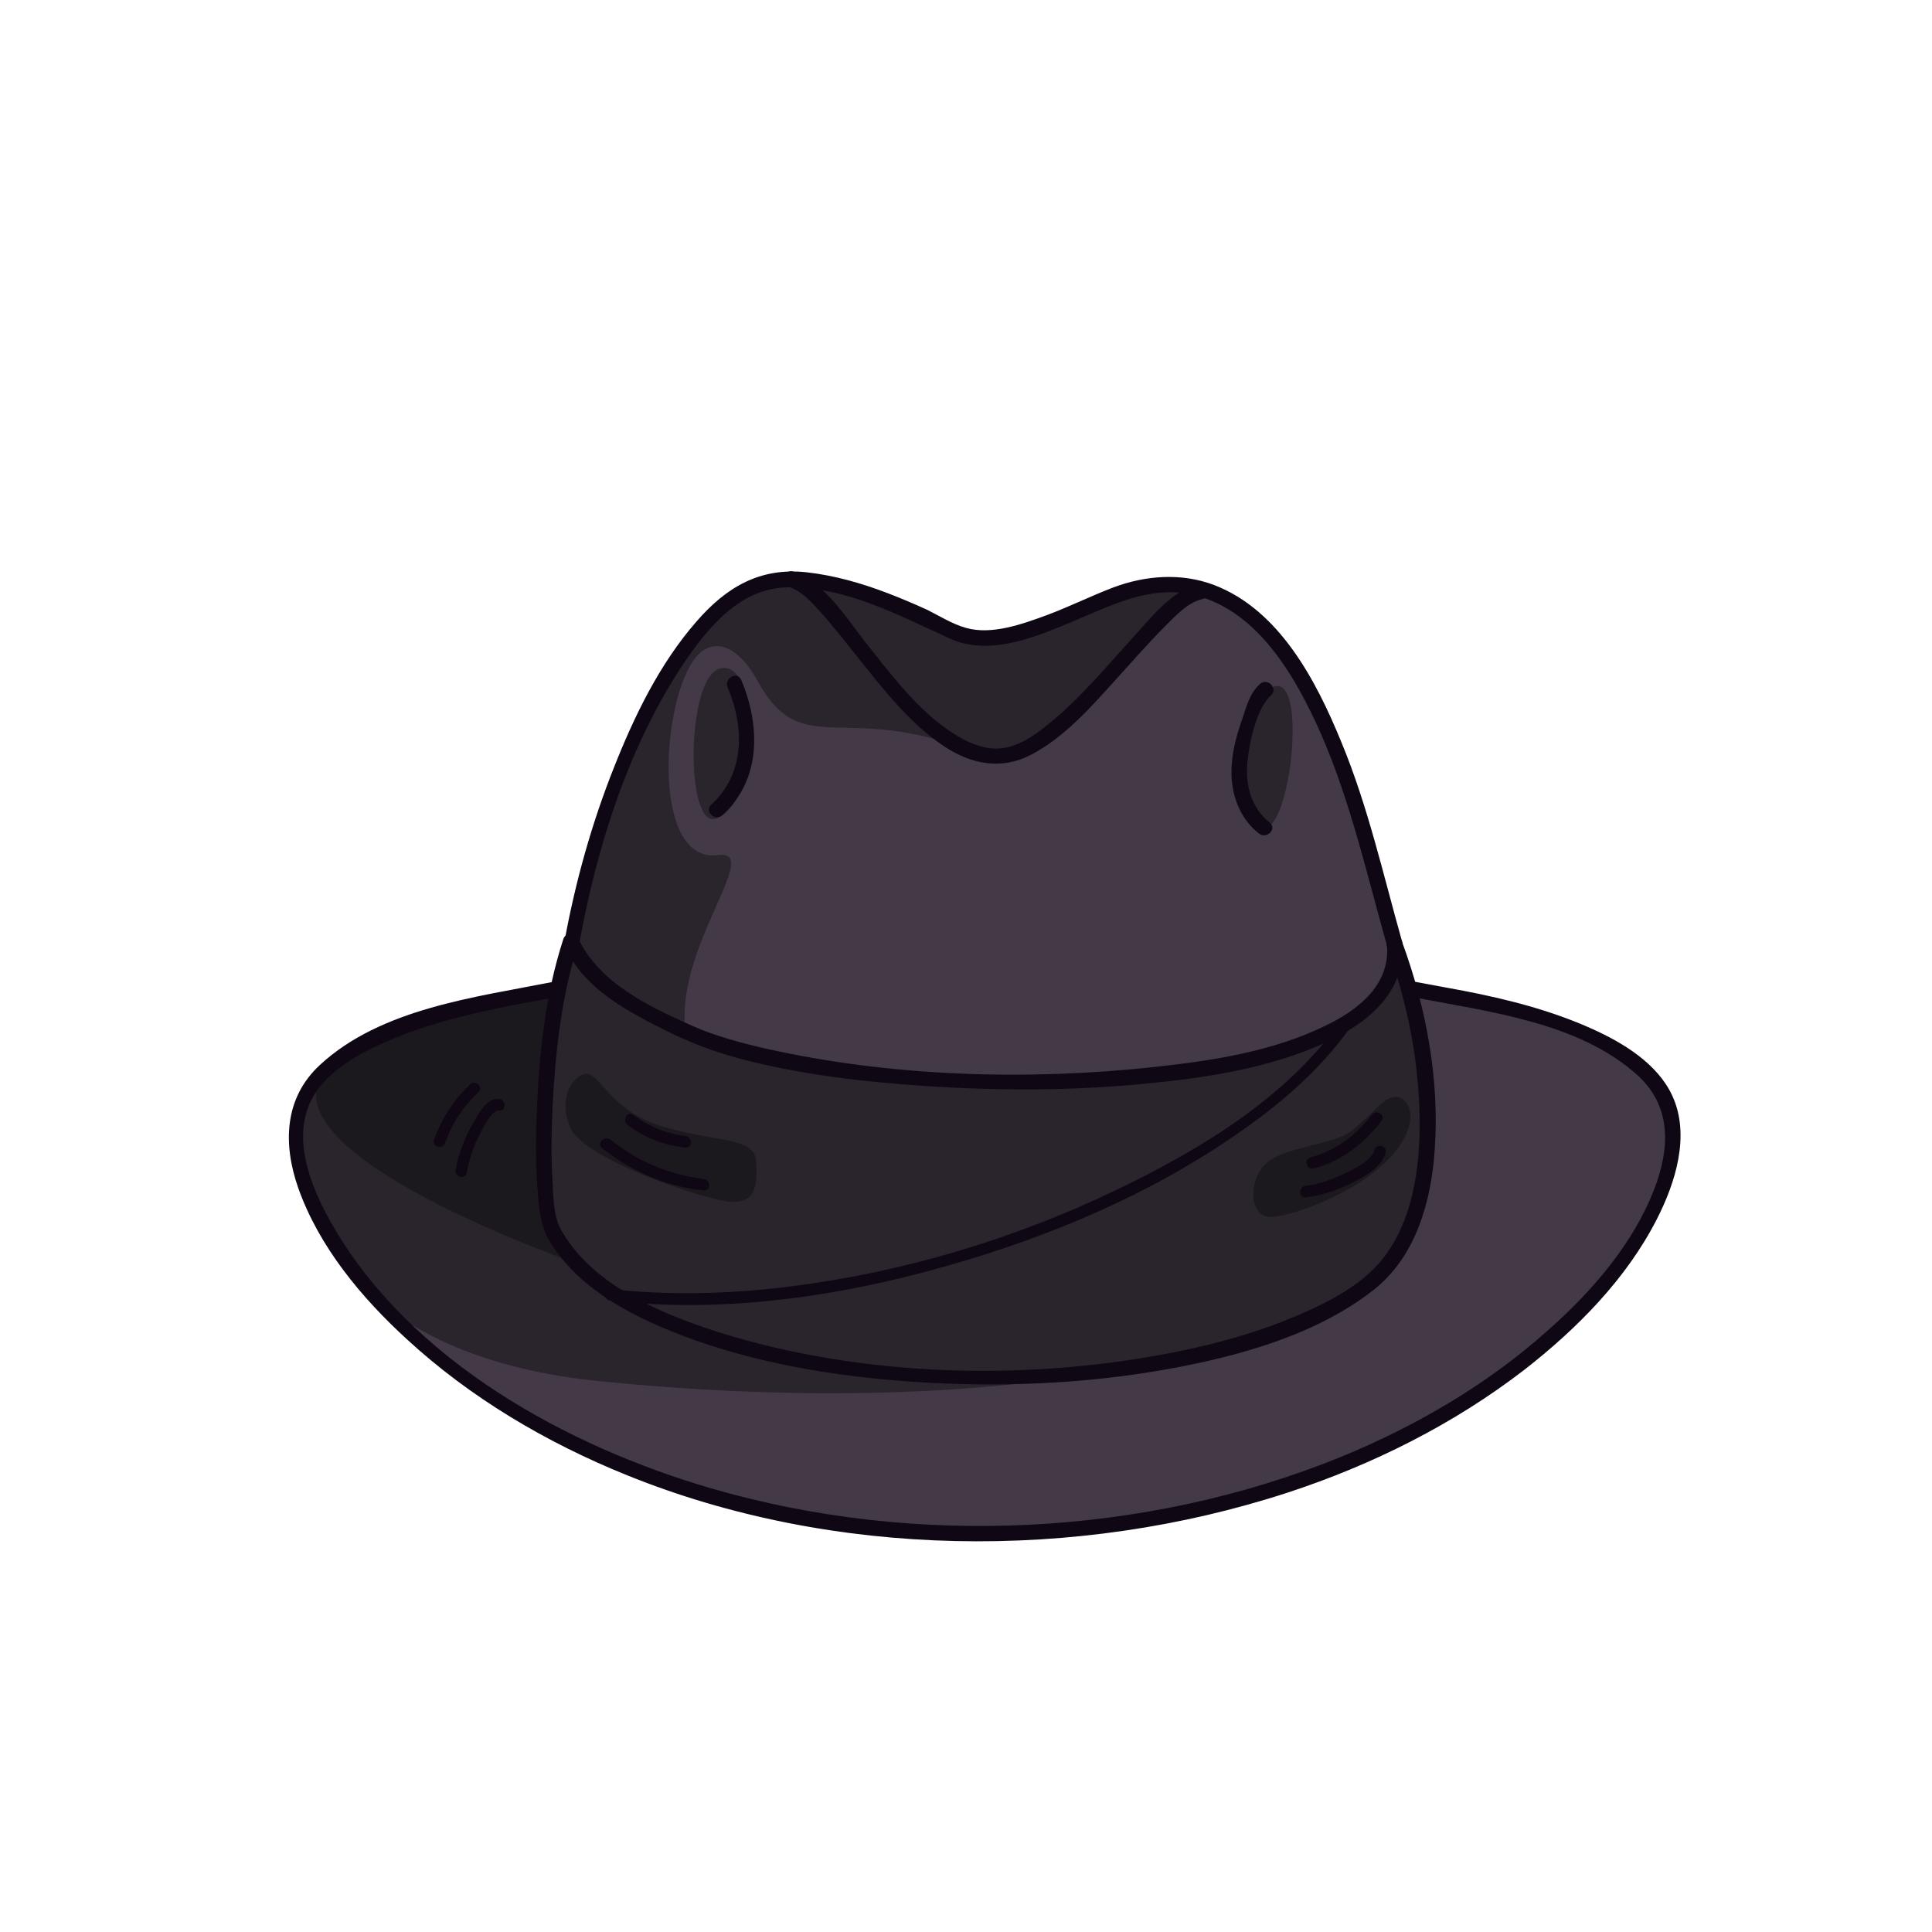 <?xml version="1.0" encoding="utf-8"?>
<!-- Generator: Adobe Illustrator 19.2.0, SVG Export Plug-In . SVG Version: 6.00 Build 0)  -->
<svg version="1.1" id="Layer_1" xmlns="http://www.w3.org/2000/svg" xmlns:xlink="http://www.w3.org/1999/xlink" x="0px" y="0px"
	 viewBox="0 0 500 500" style="enable-background:new 0 0 500 500;" xml:space="preserve">
<style type="text/css">
	.st0{fill:#433947;}
	.st1{fill:#2A242D;}
	.st2{fill:#1C191E;}
	.st3{fill:#0F0814;}
</style>
<g>
	<g>
		<path class="st0" d="M253.7,396.6c-24.3,0-48-3.4-70.5-10c-44.8-13.2-80.5-38-98.1-68.2c-7.7-13.2-9.9-24.2-6.5-32.8
			c3.6-9.1,14-14.5,21.5-17.7c10.9-4.7,22.7-7.4,32.8-9.3c1.8-0.3,3.6-0.7,5.4-1c1.4-0.3,2.8-0.5,4.2-0.8l1.4-0.3l-0.3,1.4
			c-1.7,8.7-2.7,18.2-3.2,29.9c-0.3,7.7-0.3,14,0.2,19.8v0.5c0.3,3.7,0.6,7.5,2.1,10.8c7.2,13.6,23,20.9,34.2,25.2
			c16.9,6.4,36.5,10.3,60,11.9c6.5,0.4,13,0.7,19.4,0.7c15.8,0,31.2-1.4,45.9-4c14.9-2.7,36.5-7.8,52.1-20
			c11.4-8.9,14.7-24.3,15.4-35.6c0.8-12.6-0.5-25.8-4.1-39.2l-0.4-1.4l1.5,0.3c2.3,0.4,4.7,0.9,7.1,1.3c17.4,3.2,37.2,6.8,50.8,18.9
			c8.4,7.5,10.1,18.1,4.9,31.5c-4.8,12.5-13.9,24.6-27.7,37c-15.1,13.6-33.5,24.8-54.6,33.4C318.4,390.4,286.1,396.6,253.7,396.6z"
			/>
		<path class="st0" d="M262.1,279.6c-22.6,0-44.2-2.3-64.2-6.8c-6-1.3-12.9-3.1-19.5-6c-9.5-4.3-23.9-10.7-29.8-22.8l-0.1-0.3
			l0.1-0.3c5.3-29.1,14.4-53.4,26.9-72.2c6.3-9.5,15.2-20.4,27.8-20.7c0.1,0,0.2,0,0.3,0h1.1h0.1c3.5,1.2,6.2,4.1,8.6,6.8l0.3,0.3
			c2.8,3.1,5.4,6.4,7.9,9.6l2.4,3.1c6.3,7.9,12.8,16.1,21.2,21.7c4.3,2.8,8.5,4.2,12.5,4.2c2.9,0,5.7-0.7,8.5-2.2
			c8.1-4.2,14.6-11.4,20.8-18.3l1.4-1.6c1-1.1,2-2.2,2.9-3.3c2.9-3.2,5.9-6.6,9.1-9.7l0.7-0.7c2.8-2.8,5.9-6,9.9-6.9
			c0.1,0,0.1,0,0.2-0.1l0.4-0.3l0.5,0.2c16.2,5.3,25.6,23.1,31.2,36.1c6,13.8,10,28.4,13.8,42.6c1.1,4,2.2,8.1,3.3,12.1v0.1v0.1
			c0.9,9-4.9,16.9-16.8,22.6c-13.8,6.7-29.9,9.2-43.8,10.7C287.2,278.9,274.5,279.6,262.1,279.6z"/>
	</g>
	<g>
		<path class="st1" d="M255.7,196.2C219,180,207.9,198,196,176.1c-4.6-8.4-11.1-11.8-15.9-6c-9,10.9-11.7,53.5,5.8,51.2
			c13-1.7-17.1,30.1-6.4,52.9c2.5,5.4-22.6-7.8-22.6-7.8l-9-24.9l5.2-22.6l8.1-20.8l10.5-22.1l11-15.1l11.6-10.5l16.6,0.5l26.2,19.6
			C237.2,170.5,263.4,199.6,255.7,196.2z"/>
		<path class="st1" d="M280.1,355.7c0,0-47,9.7-125.4,1.7c-42.4-4.3-57.7-22-57.7-22l-13.4-19.5l-6.2-17l1.1-14.1l6-9.3l10.8-6.5
			l20.7-8.3l30.6-4.5l22.4,31.2L280.1,355.7z"/>
		<path class="st1" d="M256.5,355.8c-4.2,0-8.5-0.1-12.8-0.3c-22.3-1-41.5-4.1-58.9-9.6c-28.8-9.1-37.3-20.1-41.2-27.5
			c-1.6-3.4-1.8-7.5-2-11.1c0-0.5,0-0.9-0.1-1.4c-0.3-5.8-0.4-12.1,0-19.4c0.7-16.1,2.6-28.7,5.8-39.6l0.6-2.1l1.1,1.9
			c5.5,9.3,16,14.5,24.4,18.7c5.7,2.8,11.5,5.1,17.8,6.8c13.7,3.7,29.3,6,49.1,7.3c8.4,0.5,16.7,0.8,24.7,0.8
			c10.9,0,21.5-0.5,31.7-1.5c14.3-1.4,30.9-3.7,45.6-10.4c7.1-3.2,16.1-8.8,18.5-17.7l0.8-3.1l1,3.1c4.3,13.6,6.5,27.4,6.4,41
			c-0.1,16.5-4.1,29-11.9,37.1c-6.4,6.7-15.7,10.9-24,14.2c-8,3.2-16.7,5.7-26.6,7.8C291,354.1,274.1,355.8,256.5,355.8z"/>
		<path class="st1" d="M257.8,195.5c-3.6,0-7.5-1.4-11.8-4.1c-8.5-5.5-15-13.7-21.3-21.6l-1.6-2.1c-0.9-1.2-1.9-2.4-2.9-3.8
			c-2.9-3.9-6.2-8.3-10-11.3l-2.7-2.1l3.4,0.5c10.9,1.5,21.2,6.3,31.2,10.9c1.5,0.7,3,1.4,4.4,2c2.5,1.1,5.3,1.7,8.3,1.7
			c7.6,0,15.9-3.5,22.5-6.3c0,0,2.4-1,3.2-1.4c7-3,14.3-6.1,22.2-6.1c1.5,0,3,0.1,4.4,0.3l2.8,0.4l-2.5,1.3
			c-4.2,2.2-7.8,6.4-11.1,10c-0.7,0.8-1.4,1.5-2,2.2c-1.5,1.6-3,3.3-4.4,4.9c-5.6,6.3-11.4,12.8-18.2,18.1c-3.4,2.7-7.5,5.5-12,6.1
			C259.2,195.4,258.5,195.5,257.8,195.5z"/>
		<path class="st1" d="M186.4,173c10.4-2.4,11.1,34.1-1,38.8C177.3,215,177.5,175,186.4,173z"/>
		<path class="st1" d="M329.7,177.7c-11.4,4-9.6,36.2-2.6,36.6C334,214.7,338.4,174.7,329.7,177.7z"/>
	</g>
	<g>
		<path class="st2" d="M150.3,278.3c4.6-2.7,6.2,8.5,20.4,13c14.2,4.4,24.6,2.8,25,9.2c0.4,6.4-0.2,11.1-6.9,10.5
			s-37.9-11-41.3-19.3C145.4,286.7,146.1,280.8,150.3,278.3z"/>
		<path class="st2" d="M349.7,292.7c-4.3,3.5-16.8,4-21.7,8.1c-4.9,4-4.9,13.5,0.2,14.1s28.9-7.7,35.4-20.7
			c3.1-6.1,0.6-10.6-2.7-10.3C357.6,284.3,356.5,287.3,349.7,292.7z"/>
		<path class="st2" d="M148,326.5c0,0-78.8-27.4-64.5-48.6c3.5-5.2,17.8-12.6,17.8-12.6l14.4-4.6l28.2-4.7l-1.7,13.7
			c0,0-1.3,29.7-1.4,30c0,0.3,2.4,15.6,2.4,15.6L148,326.5z"/>
	</g>
	<g>
		<g>
			<path class="st3" d="M157.9,336.6c28.9,3.3,58.6-0.9,86.5-8.8c27.4-7.7,54.4-19.1,77.7-35.7c10.3-7.3,19.9-15.7,27.2-26
				c1.1-1.6-1.5-3.1-2.6-1.5c-14.1,19.8-36.6,33.2-58.1,43.5c-26.5,12.7-55.4,21.3-84.6,24.9c-15.3,1.9-30.8,2.3-46.1,0.6
				C156,333.3,156,336.3,157.9,336.6L157.9,336.6z"/>
		</g>
		<g>
			<path class="st3" d="M149.9,244.3c4.5-25,12.7-51.1,26.9-72.4c6.3-9.4,14.8-19.8,27.1-19.9c15-0.2,28.8,7.3,42,13.3
				c10.4,4.7,22.8-0.7,32.5-4.8c9.4-3.9,18.7-8.7,29.1-6.8c17.6,3.2,27.8,21.4,34.4,36.3c7.7,17.7,11.9,36.5,17.1,54.9
				c0.7,2.5,4.6,1.4,3.9-1.1c-4.9-17.3-8.8-34.9-15.7-51.6c-6.5-15.9-16-34.3-33-40.8c-8.4-3.2-17.7-2.5-26,0.6
				c-5.8,2.2-11.4,5-17.3,7.2c-6.3,2.3-14.2,5.2-20.9,3.3c-3.6-1-7-3.2-10.3-4.8c-3.3-1.5-6.6-2.9-10-4.2c-6.8-2.6-13.8-4.6-21-5.4
				c-12.1-1.3-20.8,3.9-28.5,12.8c-9.5,10.9-16,24.3-21.3,37.7c-5.7,14.3-9.9,29.3-12.7,44.4C145.6,245.7,149.4,246.8,149.9,244.3
				L149.9,244.3z"/>
		</g>
		<g>
			<path class="st3" d="M204.2,151.9c3.4,1.1,6.1,4.2,8.4,6.8c3.4,3.8,6.5,7.8,9.6,11.7c6.6,8.2,13.3,16.9,22.2,22.8
				c7,4.6,14.7,6.1,22.3,2.2c8.9-4.6,15.9-12.7,22.5-20c4-4.4,7.9-8.9,12.1-13.1c2.8-2.8,6-6.4,10-7.3c2.5-0.6,1.4-4.5-1.1-3.9
				c-7,1.7-12.6,9.1-17.2,14.1c-7,7.7-13.7,15.8-21.8,22.3c-3.3,2.7-7.3,5.5-11.6,6.1c-4.7,0.7-9.4-1.5-13.2-4
				c-8.9-5.8-15.6-14.8-22.2-23.1c-5-6.3-10.9-16-19-18.6C202.8,147.3,201.8,151.2,204.2,151.9L204.2,151.9z"/>
		</g>
		<g>
			<path class="st3" d="M326.1,177c-2.5,2.2-3.4,5.4-4.4,8.5c-1.4,3.9-2.6,7.9-2.9,12.1c-0.6,6.8,1.5,13.8,7,18.1
				c2,1.6,4.8-1.2,2.8-2.8c-4.7-3.8-6.3-9.5-5.8-15.3c0.4-5,2.3-14.3,6.2-17.7C330.8,178.1,328,175.3,326.1,177L326.1,177z"/>
		</g>
		<g>
			<path class="st3" d="M365.4,258c19.4,3.8,42.9,6.4,58.2,20.1c9.1,8.1,8.6,19.1,4.5,29.7c-5.5,14.2-16.1,26.4-27.4,36.4
				c-15.7,14.1-34.3,24.9-53.8,32.9c-50.7,20.6-110.2,23.4-162.8,8.1c-37.4-10.9-77.5-32.9-97.8-67.7c-5.2-8.9-10.6-21.3-6.3-31.6
				c3.5-8.3,13-13.4,20.9-16.7c10.2-4.4,21.1-6.9,32-9.1c3.8-0.7,7.6-1.4,11.4-2.1c2.5-0.5,1.5-4.4-1.1-3.9
				c-20.3,4-44.6,6.9-60.4,21.5c-9.3,8.6-9.6,20.5-5.6,31.9c5.4,15.2,16.3,28.3,28.1,39.1c16.5,15.2,36.2,26.8,57,35.2
				c53.4,21.6,116.3,22.3,170.9,4.5c22-7.2,43-17.7,61.3-31.8c13.6-10.6,26.4-23.5,34.3-39c4.8-9.4,8.7-21.7,4-31.9
				c-3.8-8.3-12.7-13.7-20.7-17.3c-10.6-4.8-22-7.7-33.4-9.9c-4.1-0.8-8.3-1.5-12.4-2.3C364,253.7,362.9,257.5,365.4,258L365.4,258z
				"/>
		</g>
		<g>
			<path class="st3" d="M155.8,297.1c7.7,6.2,16.5,9.9,26.3,11c1.9,0.2,1.9-2.8,0-3c-8.9-1.1-17.1-4.5-24.1-10.2
				C156.5,293.8,154.3,295.9,155.8,297.1L155.8,297.1z"/>
		</g>
		<g>
			<path class="st3" d="M144.9,317.7c-1.7-3.5-1.7-8.1-1.9-11.9c-0.4-6.4-0.3-12.8,0-19.2c0.7-14.3,2.3-28.9,6.7-42.5
				c-1.2,0.2-2.4,0.3-3.7,0.5c5,11.4,16.5,17.2,27.1,22.5c5.7,2.8,11.6,5,17.7,6.7c16,4.3,32.7,6.2,49.2,7.3
				c18.9,1.2,38,1.2,56.9-0.7c15.6-1.5,31.6-4,46-10.5c10.4-4.7,21.2-13,19.8-25.8c-1.3,0.2-2.6,0.4-3.9,0.5
				c5.6,15.1,8.7,31.1,8.6,47.2c-0.1,12.9-2.6,27.4-12.1,36.8c-6.2,6.1-15.1,10.1-23.1,13.3c-8.6,3.4-17.5,5.8-26.5,7.7
				c-38.9,8-82.4,7-120.3-5C170.4,339.7,152.7,332.3,144.9,317.7c-1.2-2.3-4.7-0.3-3.5,2c7,13.1,21.5,20.7,34.8,25.8
				c19.1,7.3,39.7,10.7,60.1,12.1c22.2,1.5,44.7,0.6,66.6-3.4c18-3.3,37.8-8.8,52.5-20.3c11-8.6,15-22.9,15.9-36.3
				c1.3-18.2-2.2-36.9-8.5-54c-0.7-1.9-4.2-1.9-3.9,0.5c1.2,10.7-7.5,17.4-16.2,21.5c-13.4,6.5-28.9,8.9-43.6,10.5
				c-33.1,3.6-68.2,2.6-100.8-4.7c-6.5-1.5-13-3.2-19.1-5.9c-11.2-5-24.4-11.2-29.7-23c-0.7-1.7-3.2-1-3.7,0.5
				c-4.7,14.4-6.3,29.9-6.9,44.9c-0.3,6.6-0.3,13.3,0.2,19.9c0.3,4,0.6,8.3,2.3,11.9C142.5,322,146,320,144.9,317.7z"/>
		</g>
		<g>
			<path class="st3" d="M162.4,291.1c4.4,3.4,9.5,5.3,15,5.9c1.9,0.2,1.9-2.8,0-3c-5-0.6-9.5-2.5-13.5-5.5
				C162.4,287.4,160.9,290,162.4,291.1L162.4,291.1z"/>
		</g>
		<g>
			<path class="st3" d="M355.7,297.6c-0.7,2.7-4.6,4.5-6.9,5.7c-3.4,1.7-7.1,3.1-10.9,3.6c-1.9,0.2-1.9,3.2,0,3
				c4.7-0.6,9.2-2.2,13.4-4.5c2.8-1.5,6.4-3.7,7.3-7C359.1,296.5,356.2,295.7,355.7,297.6L355.7,297.6z"/>
		</g>
		<g>
			<path class="st3" d="M355,288.5c-4.1,5.3-9.3,9.3-15.8,11c-1.9,0.5-1.1,3.4,0.8,2.9c7.3-1.9,13.1-6.5,17.6-12.4
				C358.7,288.5,356.1,287,355,288.5L355,288.5z"/>
		</g>
		<g>
			<path class="st3" d="M188.3,177.9c4.4,10.2,4.5,22.4-4.2,30.3c-1.9,1.7,0.9,4.5,2.8,2.8c10.2-9.2,9.9-23.3,4.9-35.1
				C190.7,173.6,187.3,175.6,188.3,177.9L188.3,177.9z"/>
		</g>
		<g>
			<path class="st3" d="M121.7,280.6c-4.3,4-7.4,8.9-9.4,14.4c-0.6,1.8,2.3,2.6,2.9,0.8c1.8-5.1,4.7-9.5,8.6-13.1
				C125.2,281.4,123.1,279.3,121.7,280.6L121.7,280.6z"/>
		</g>
		<g>
			<path class="st3" d="M129.1,284.4c-3.2-0.3-5.3,4-6.7,6.3c-2.2,3.7-3.7,7.8-4.5,12c-0.4,1.9,2.5,2.7,2.9,0.8
				c0.6-3.1,1.4-6,2.8-8.8c0.8-1.6,3.5-7.5,5.5-7.3C131.1,287.6,131.1,284.6,129.1,284.4L129.1,284.4z"/>
		</g>
	</g>
</g>
</svg>
